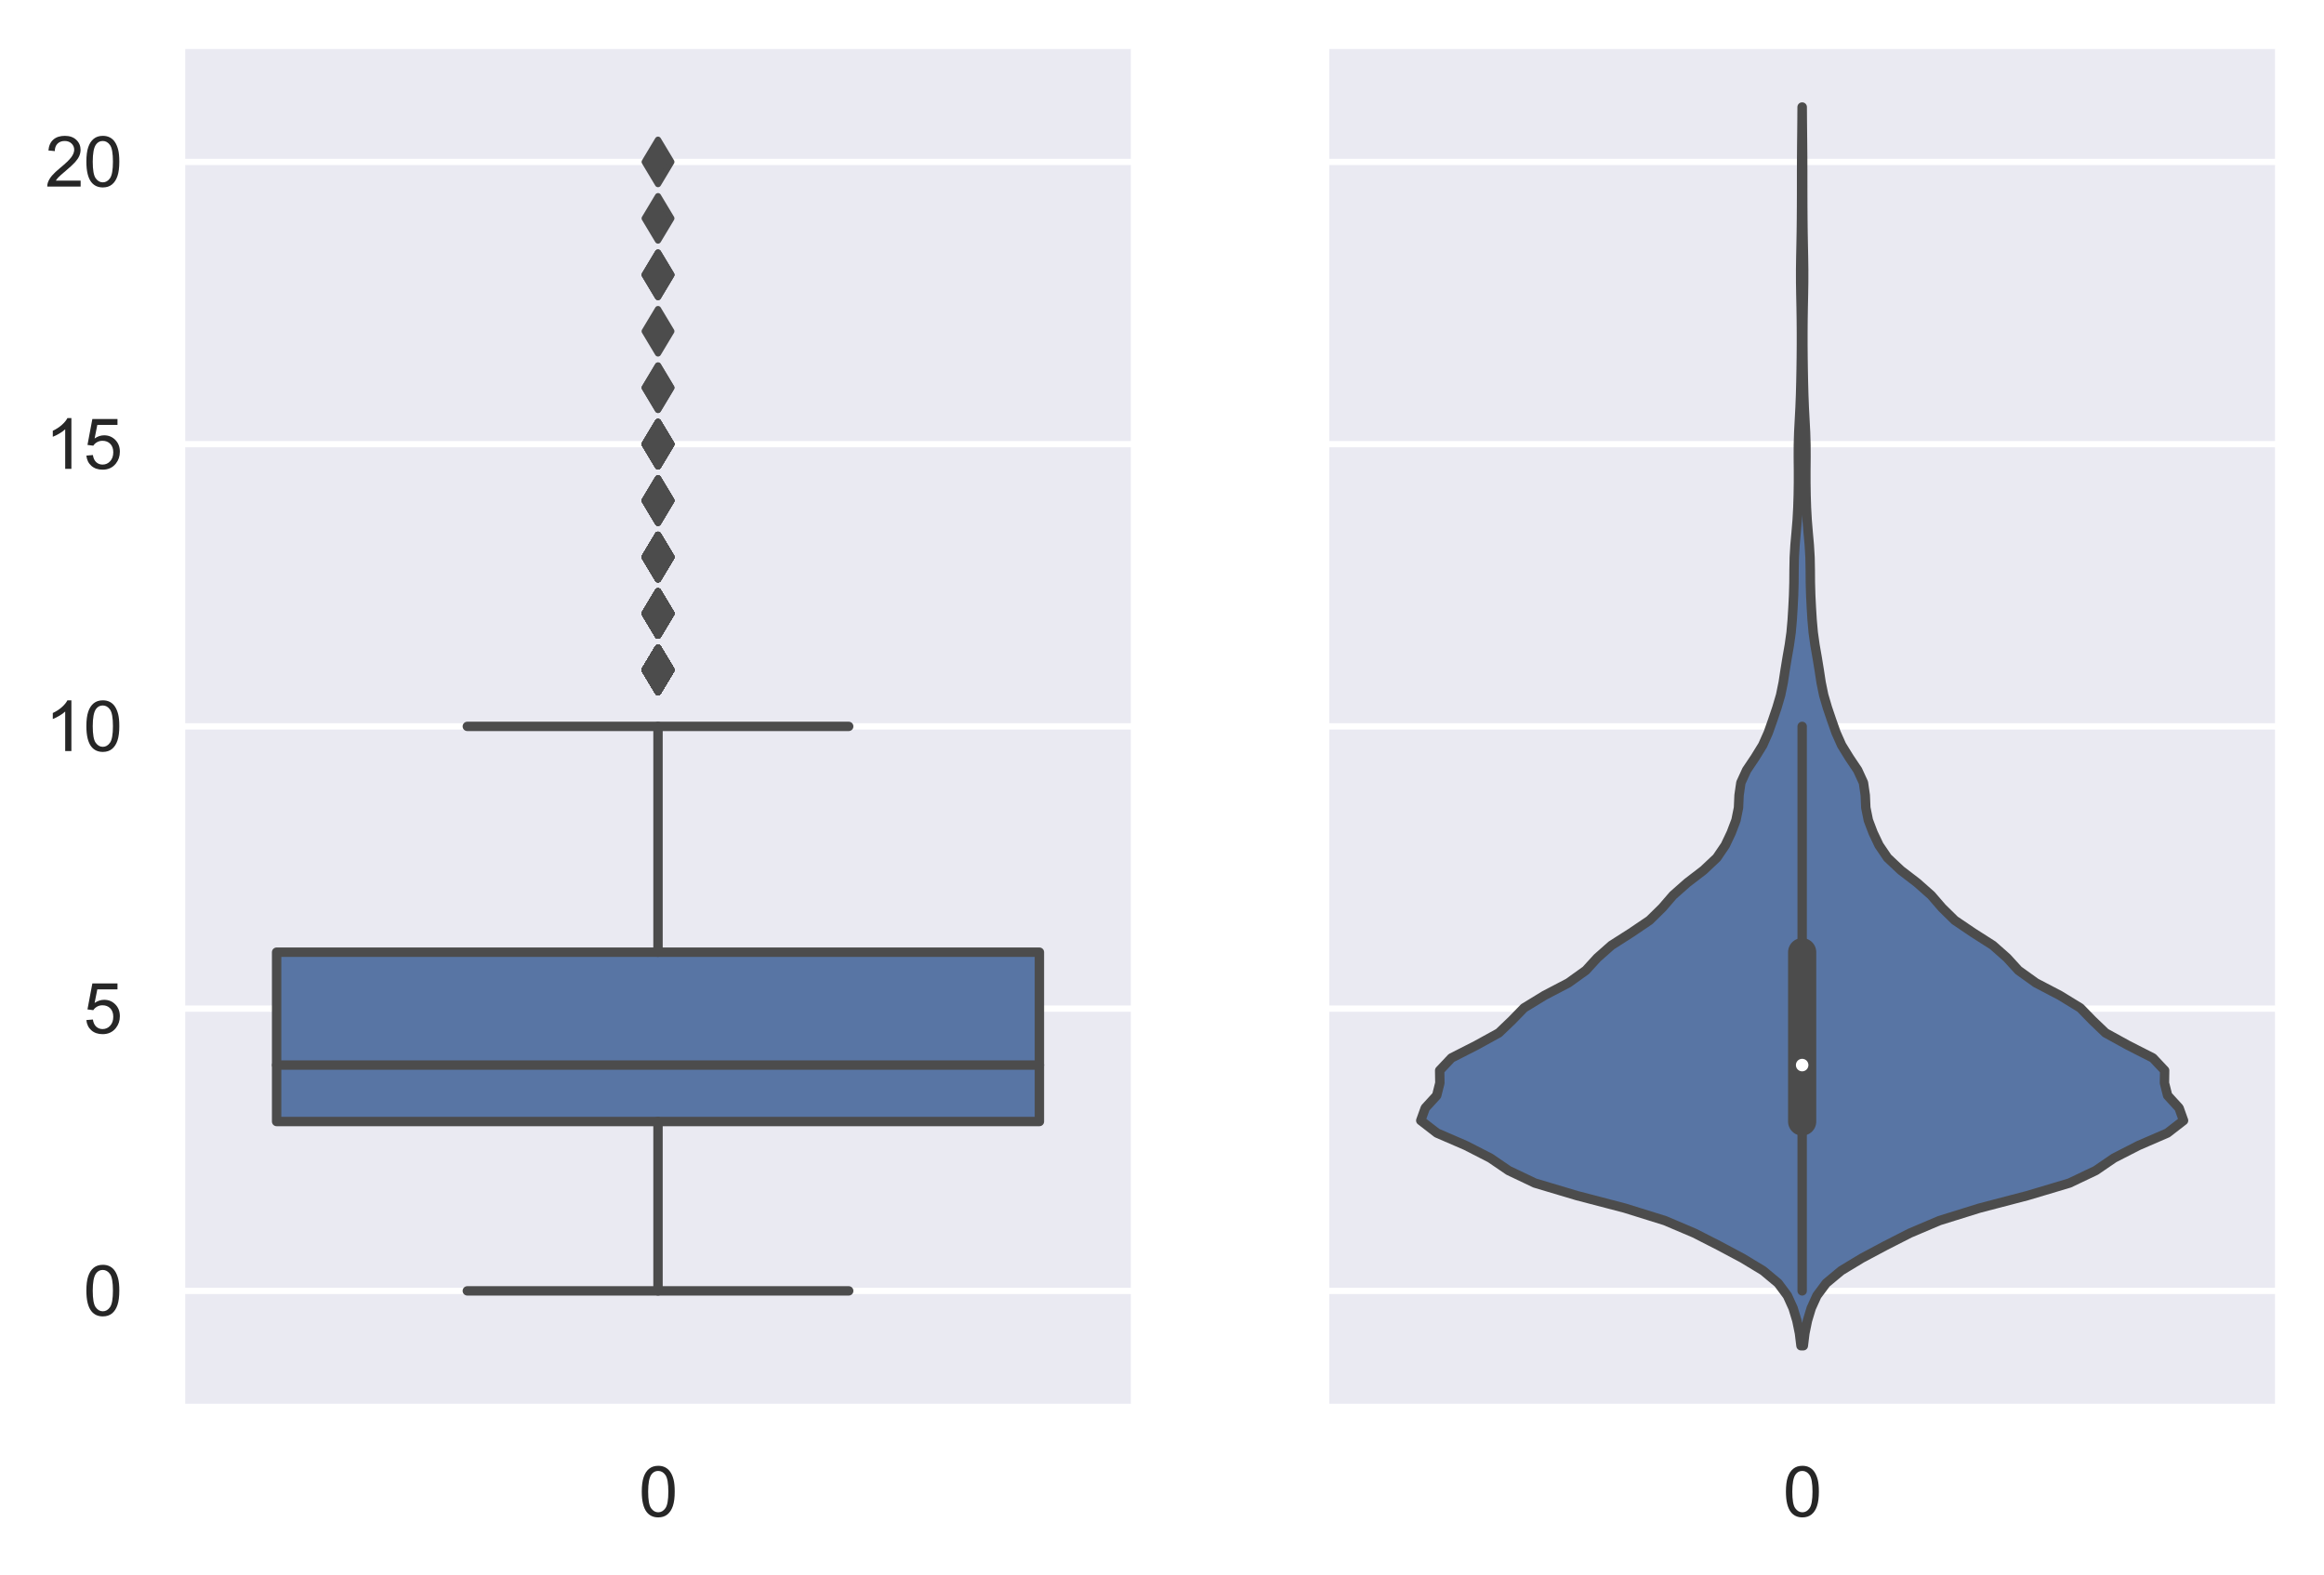<?xml version="1.0" encoding="utf-8" standalone="no"?>
<!DOCTYPE svg PUBLIC "-//W3C//DTD SVG 1.1//EN"
  "http://www.w3.org/Graphics/SVG/1.1/DTD/svg11.dtd">
<svg xmlns:xlink="http://www.w3.org/1999/xlink" width="370.934pt" height="251.4pt" viewBox="0 0 370.934 251.4" xmlns="http://www.w3.org/2000/svg" version="1.1">
 <defs>
  <style type="text/css">*{stroke-linejoin: round; stroke-linecap: butt}</style>
 </defs>
 <g id="figure_1">
  <g id="patch_1">
   <path d="M 0 251.4 
L 370.934 251.4 
L 370.934 0 
L 0 0 
z
" style="fill: #ffffff"/>
  </g>
  <g id="axes_1">
   <g id="patch_2">
    <path d="M 28.934 224.64 
L 181.116 224.64 
L 181.116 7.2 
L 28.934 7.2 
z
" style="fill: #eaeaf2"/>
   </g>
   <g id="matplotlib.axis_1">
    <g id="xtick_1">
     <g id="text_1">
      <!-- 0 -->
      <g style="fill: #262626" transform="translate(101.966 242.014)scale(0.11 -0.11)">
       <defs>
        <path id="ArialMT-30" d="M 266 2259 
Q 266 3072 433 3567 
Q 600 4063 929 4331 
Q 1259 4600 1759 4600 
Q 2128 4600 2406 4451 
Q 2684 4303 2865 4023 
Q 3047 3744 3150 3342 
Q 3253 2941 3253 2259 
Q 3253 1453 3087 958 
Q 2922 463 2592 192 
Q 2263 -78 1759 -78 
Q 1097 -78 719 397 
Q 266 969 266 2259 
z
M 844 2259 
Q 844 1131 1108 757 
Q 1372 384 1759 384 
Q 2147 384 2411 759 
Q 2675 1134 2675 2259 
Q 2675 3391 2411 3762 
Q 2147 4134 1753 4134 
Q 1366 4134 1134 3806 
Q 844 3388 844 2259 
z
" transform="scale(0.016)"/>
       </defs>
       <use xlink:href="#ArialMT-30"/>
      </g>
     </g>
    </g>
   </g>
   <g id="matplotlib.axis_2">
    <g id="ytick_1">
     <g id="line2d_1">
      <path d="M 28.934 206.002 
L 181.116 206.002 
" clip-path="url(#p7d4205e18d)" style="fill: none; stroke: #ffffff; stroke-linecap: round"/>
     </g>
     <g id="text_2">
      <!-- 0 -->
      <g style="fill: #262626" transform="translate(13.317 209.938)scale(0.11 -0.11)">
       <use xlink:href="#ArialMT-30"/>
      </g>
     </g>
    </g>
    <g id="ytick_2">
     <g id="line2d_2">
      <path d="M 28.934 160.961 
L 181.116 160.961 
" clip-path="url(#p7d4205e18d)" style="fill: none; stroke: #ffffff; stroke-linecap: round"/>
     </g>
     <g id="text_3">
      <!-- 5 -->
      <g style="fill: #262626" transform="translate(13.317 164.898)scale(0.11 -0.11)">
       <defs>
        <path id="ArialMT-35" d="M 266 1200 
L 856 1250 
Q 922 819 1161 601 
Q 1400 384 1738 384 
Q 2144 384 2425 690 
Q 2706 997 2706 1503 
Q 2706 1984 2436 2262 
Q 2166 2541 1728 2541 
Q 1456 2541 1237 2417 
Q 1019 2294 894 2097 
L 366 2166 
L 809 4519 
L 3088 4519 
L 3088 3981 
L 1259 3981 
L 1013 2750 
Q 1425 3038 1878 3038 
Q 2478 3038 2890 2622 
Q 3303 2206 3303 1553 
Q 3303 931 2941 478 
Q 2500 -78 1738 -78 
Q 1113 -78 717 272 
Q 322 622 266 1200 
z
" transform="scale(0.016)"/>
       </defs>
       <use xlink:href="#ArialMT-35"/>
      </g>
     </g>
    </g>
    <g id="ytick_3">
     <g id="line2d_3">
      <path d="M 28.934 115.92 
L 181.116 115.92 
" clip-path="url(#p7d4205e18d)" style="fill: none; stroke: #ffffff; stroke-linecap: round"/>
     </g>
     <g id="text_4">
      <!-- 10 -->
      <g style="fill: #262626" transform="translate(7.2 119.857)scale(0.11 -0.11)">
       <defs>
        <path id="ArialMT-31" d="M 2384 0 
L 1822 0 
L 1822 3584 
Q 1619 3391 1289 3197 
Q 959 3003 697 2906 
L 697 3450 
Q 1169 3672 1522 3987 
Q 1875 4303 2022 4600 
L 2384 4600 
L 2384 0 
z
" transform="scale(0.016)"/>
       </defs>
       <use xlink:href="#ArialMT-31"/>
       <use xlink:href="#ArialMT-30" x="55.615"/>
      </g>
     </g>
    </g>
    <g id="ytick_4">
     <g id="line2d_4">
      <path d="M 28.934 70.879 
L 181.116 70.879 
" clip-path="url(#p7d4205e18d)" style="fill: none; stroke: #ffffff; stroke-linecap: round"/>
     </g>
     <g id="text_5">
      <!-- 15 -->
      <g style="fill: #262626" transform="translate(7.2 74.816)scale(0.11 -0.11)">
       <use xlink:href="#ArialMT-31"/>
       <use xlink:href="#ArialMT-35" x="55.615"/>
      </g>
     </g>
    </g>
    <g id="ytick_5">
     <g id="line2d_5">
      <path d="M 28.934 25.838 
L 181.116 25.838 
" clip-path="url(#p7d4205e18d)" style="fill: none; stroke: #ffffff; stroke-linecap: round"/>
     </g>
     <g id="text_6">
      <!-- 20 -->
      <g style="fill: #262626" transform="translate(7.2 29.775)scale(0.11 -0.11)">
       <defs>
        <path id="ArialMT-32" d="M 3222 541 
L 3222 0 
L 194 0 
Q 188 203 259 391 
Q 375 700 629 1000 
Q 884 1300 1366 1694 
Q 2113 2306 2375 2664 
Q 2638 3022 2638 3341 
Q 2638 3675 2398 3904 
Q 2159 4134 1775 4134 
Q 1369 4134 1125 3890 
Q 881 3647 878 3216 
L 300 3275 
Q 359 3922 746 4261 
Q 1134 4600 1788 4600 
Q 2447 4600 2831 4234 
Q 3216 3869 3216 3328 
Q 3216 3053 3103 2787 
Q 2991 2522 2730 2228 
Q 2469 1934 1863 1422 
Q 1356 997 1212 845 
Q 1069 694 975 541 
L 3222 541 
z
" transform="scale(0.016)"/>
       </defs>
       <use xlink:href="#ArialMT-32"/>
       <use xlink:href="#ArialMT-30" x="55.615"/>
      </g>
     </g>
    </g>
   </g>
   <g id="patch_3">
    <path d="M 44.152 178.977 
L 165.898 178.977 
L 165.898 151.953 
L 44.152 151.953 
L 44.152 178.977 
z
" clip-path="url(#p7d4205e18d)" style="fill: #5875a4; stroke: #4c4c4c; stroke-width: 1.5; stroke-linejoin: miter"/>
   </g>
   <g id="line2d_6">
    <path d="M 105.025 178.977 
L 105.025 206.002 
" clip-path="url(#p7d4205e18d)" style="fill: none; stroke: #4c4c4c; stroke-width: 1.5; stroke-linecap: round"/>
   </g>
   <g id="line2d_7">
    <path d="M 105.025 151.953 
L 105.025 115.92 
" clip-path="url(#p7d4205e18d)" style="fill: none; stroke: #4c4c4c; stroke-width: 1.5; stroke-linecap: round"/>
   </g>
   <g id="line2d_8">
    <path d="M 74.589 206.002 
L 135.461 206.002 
" clip-path="url(#p7d4205e18d)" style="fill: none; stroke: #4c4c4c; stroke-width: 1.5; stroke-linecap: round"/>
   </g>
   <g id="line2d_9">
    <path d="M 74.589 115.92 
L 135.461 115.92 
" clip-path="url(#p7d4205e18d)" style="fill: none; stroke: #4c4c4c; stroke-width: 1.5; stroke-linecap: round"/>
   </g>
   <g id="line2d_10">
    <defs>
     <path id="mf861f76f09" d="M -0 3.536 
L 2.121 0 
L -0 -3.536 
L -2.121 -0 
z
" style="stroke: #4c4c4c; stroke-linejoin: miter"/>
    </defs>
    <g clip-path="url(#p7d4205e18d)">
     <use xlink:href="#mf861f76f09" x="105.025" y="34.847" style="fill: #4c4c4c; stroke: #4c4c4c; stroke-linejoin: miter"/>
     <use xlink:href="#mf861f76f09" x="105.025" y="70.879" style="fill: #4c4c4c; stroke: #4c4c4c; stroke-linejoin: miter"/>
     <use xlink:href="#mf861f76f09" x="105.025" y="106.912" style="fill: #4c4c4c; stroke: #4c4c4c; stroke-linejoin: miter"/>
     <use xlink:href="#mf861f76f09" x="105.025" y="97.904" style="fill: #4c4c4c; stroke: #4c4c4c; stroke-linejoin: miter"/>
     <use xlink:href="#mf861f76f09" x="105.025" y="88.896" style="fill: #4c4c4c; stroke: #4c4c4c; stroke-linejoin: miter"/>
     <use xlink:href="#mf861f76f09" x="105.025" y="106.912" style="fill: #4c4c4c; stroke: #4c4c4c; stroke-linejoin: miter"/>
     <use xlink:href="#mf861f76f09" x="105.025" y="97.904" style="fill: #4c4c4c; stroke: #4c4c4c; stroke-linejoin: miter"/>
     <use xlink:href="#mf861f76f09" x="105.025" y="106.912" style="fill: #4c4c4c; stroke: #4c4c4c; stroke-linejoin: miter"/>
     <use xlink:href="#mf861f76f09" x="105.025" y="88.896" style="fill: #4c4c4c; stroke: #4c4c4c; stroke-linejoin: miter"/>
     <use xlink:href="#mf861f76f09" x="105.025" y="97.904" style="fill: #4c4c4c; stroke: #4c4c4c; stroke-linejoin: miter"/>
     <use xlink:href="#mf861f76f09" x="105.025" y="106.912" style="fill: #4c4c4c; stroke: #4c4c4c; stroke-linejoin: miter"/>
     <use xlink:href="#mf861f76f09" x="105.025" y="106.912" style="fill: #4c4c4c; stroke: #4c4c4c; stroke-linejoin: miter"/>
     <use xlink:href="#mf861f76f09" x="105.025" y="43.855" style="fill: #4c4c4c; stroke: #4c4c4c; stroke-linejoin: miter"/>
     <use xlink:href="#mf861f76f09" x="105.025" y="106.912" style="fill: #4c4c4c; stroke: #4c4c4c; stroke-linejoin: miter"/>
     <use xlink:href="#mf861f76f09" x="105.025" y="97.904" style="fill: #4c4c4c; stroke: #4c4c4c; stroke-linejoin: miter"/>
     <use xlink:href="#mf861f76f09" x="105.025" y="88.896" style="fill: #4c4c4c; stroke: #4c4c4c; stroke-linejoin: miter"/>
     <use xlink:href="#mf861f76f09" x="105.025" y="97.904" style="fill: #4c4c4c; stroke: #4c4c4c; stroke-linejoin: miter"/>
     <use xlink:href="#mf861f76f09" x="105.025" y="97.904" style="fill: #4c4c4c; stroke: #4c4c4c; stroke-linejoin: miter"/>
     <use xlink:href="#mf861f76f09" x="105.025" y="106.912" style="fill: #4c4c4c; stroke: #4c4c4c; stroke-linejoin: miter"/>
     <use xlink:href="#mf861f76f09" x="105.025" y="70.879" style="fill: #4c4c4c; stroke: #4c4c4c; stroke-linejoin: miter"/>
     <use xlink:href="#mf861f76f09" x="105.025" y="88.896" style="fill: #4c4c4c; stroke: #4c4c4c; stroke-linejoin: miter"/>
     <use xlink:href="#mf861f76f09" x="105.025" y="70.879" style="fill: #4c4c4c; stroke: #4c4c4c; stroke-linejoin: miter"/>
     <use xlink:href="#mf861f76f09" x="105.025" y="106.912" style="fill: #4c4c4c; stroke: #4c4c4c; stroke-linejoin: miter"/>
     <use xlink:href="#mf861f76f09" x="105.025" y="106.912" style="fill: #4c4c4c; stroke: #4c4c4c; stroke-linejoin: miter"/>
     <use xlink:href="#mf861f76f09" x="105.025" y="79.887" style="fill: #4c4c4c; stroke: #4c4c4c; stroke-linejoin: miter"/>
     <use xlink:href="#mf861f76f09" x="105.025" y="88.896" style="fill: #4c4c4c; stroke: #4c4c4c; stroke-linejoin: miter"/>
     <use xlink:href="#mf861f76f09" x="105.025" y="106.912" style="fill: #4c4c4c; stroke: #4c4c4c; stroke-linejoin: miter"/>
     <use xlink:href="#mf861f76f09" x="105.025" y="88.896" style="fill: #4c4c4c; stroke: #4c4c4c; stroke-linejoin: miter"/>
     <use xlink:href="#mf861f76f09" x="105.025" y="88.896" style="fill: #4c4c4c; stroke: #4c4c4c; stroke-linejoin: miter"/>
     <use xlink:href="#mf861f76f09" x="105.025" y="97.904" style="fill: #4c4c4c; stroke: #4c4c4c; stroke-linejoin: miter"/>
     <use xlink:href="#mf861f76f09" x="105.025" y="106.912" style="fill: #4c4c4c; stroke: #4c4c4c; stroke-linejoin: miter"/>
     <use xlink:href="#mf861f76f09" x="105.025" y="79.887" style="fill: #4c4c4c; stroke: #4c4c4c; stroke-linejoin: miter"/>
     <use xlink:href="#mf861f76f09" x="105.025" y="70.879" style="fill: #4c4c4c; stroke: #4c4c4c; stroke-linejoin: miter"/>
     <use xlink:href="#mf861f76f09" x="105.025" y="43.855" style="fill: #4c4c4c; stroke: #4c4c4c; stroke-linejoin: miter"/>
     <use xlink:href="#mf861f76f09" x="105.025" y="97.904" style="fill: #4c4c4c; stroke: #4c4c4c; stroke-linejoin: miter"/>
     <use xlink:href="#mf861f76f09" x="105.025" y="88.896" style="fill: #4c4c4c; stroke: #4c4c4c; stroke-linejoin: miter"/>
     <use xlink:href="#mf861f76f09" x="105.025" y="106.912" style="fill: #4c4c4c; stroke: #4c4c4c; stroke-linejoin: miter"/>
     <use xlink:href="#mf861f76f09" x="105.025" y="79.887" style="fill: #4c4c4c; stroke: #4c4c4c; stroke-linejoin: miter"/>
     <use xlink:href="#mf861f76f09" x="105.025" y="106.912" style="fill: #4c4c4c; stroke: #4c4c4c; stroke-linejoin: miter"/>
     <use xlink:href="#mf861f76f09" x="105.025" y="97.904" style="fill: #4c4c4c; stroke: #4c4c4c; stroke-linejoin: miter"/>
     <use xlink:href="#mf861f76f09" x="105.025" y="79.887" style="fill: #4c4c4c; stroke: #4c4c4c; stroke-linejoin: miter"/>
     <use xlink:href="#mf861f76f09" x="105.025" y="70.879" style="fill: #4c4c4c; stroke: #4c4c4c; stroke-linejoin: miter"/>
     <use xlink:href="#mf861f76f09" x="105.025" y="97.904" style="fill: #4c4c4c; stroke: #4c4c4c; stroke-linejoin: miter"/>
     <use xlink:href="#mf861f76f09" x="105.025" y="106.912" style="fill: #4c4c4c; stroke: #4c4c4c; stroke-linejoin: miter"/>
     <use xlink:href="#mf861f76f09" x="105.025" y="61.871" style="fill: #4c4c4c; stroke: #4c4c4c; stroke-linejoin: miter"/>
     <use xlink:href="#mf861f76f09" x="105.025" y="106.912" style="fill: #4c4c4c; stroke: #4c4c4c; stroke-linejoin: miter"/>
     <use xlink:href="#mf861f76f09" x="105.025" y="106.912" style="fill: #4c4c4c; stroke: #4c4c4c; stroke-linejoin: miter"/>
     <use xlink:href="#mf861f76f09" x="105.025" y="106.912" style="fill: #4c4c4c; stroke: #4c4c4c; stroke-linejoin: miter"/>
     <use xlink:href="#mf861f76f09" x="105.025" y="106.912" style="fill: #4c4c4c; stroke: #4c4c4c; stroke-linejoin: miter"/>
     <use xlink:href="#mf861f76f09" x="105.025" y="70.879" style="fill: #4c4c4c; stroke: #4c4c4c; stroke-linejoin: miter"/>
     <use xlink:href="#mf861f76f09" x="105.025" y="106.912" style="fill: #4c4c4c; stroke: #4c4c4c; stroke-linejoin: miter"/>
     <use xlink:href="#mf861f76f09" x="105.025" y="79.887" style="fill: #4c4c4c; stroke: #4c4c4c; stroke-linejoin: miter"/>
     <use xlink:href="#mf861f76f09" x="105.025" y="106.912" style="fill: #4c4c4c; stroke: #4c4c4c; stroke-linejoin: miter"/>
     <use xlink:href="#mf861f76f09" x="105.025" y="106.912" style="fill: #4c4c4c; stroke: #4c4c4c; stroke-linejoin: miter"/>
     <use xlink:href="#mf861f76f09" x="105.025" y="97.904" style="fill: #4c4c4c; stroke: #4c4c4c; stroke-linejoin: miter"/>
     <use xlink:href="#mf861f76f09" x="105.025" y="88.896" style="fill: #4c4c4c; stroke: #4c4c4c; stroke-linejoin: miter"/>
     <use xlink:href="#mf861f76f09" x="105.025" y="106.912" style="fill: #4c4c4c; stroke: #4c4c4c; stroke-linejoin: miter"/>
     <use xlink:href="#mf861f76f09" x="105.025" y="106.912" style="fill: #4c4c4c; stroke: #4c4c4c; stroke-linejoin: miter"/>
     <use xlink:href="#mf861f76f09" x="105.025" y="61.871" style="fill: #4c4c4c; stroke: #4c4c4c; stroke-linejoin: miter"/>
     <use xlink:href="#mf861f76f09" x="105.025" y="88.896" style="fill: #4c4c4c; stroke: #4c4c4c; stroke-linejoin: miter"/>
     <use xlink:href="#mf861f76f09" x="105.025" y="106.912" style="fill: #4c4c4c; stroke: #4c4c4c; stroke-linejoin: miter"/>
     <use xlink:href="#mf861f76f09" x="105.025" y="88.896" style="fill: #4c4c4c; stroke: #4c4c4c; stroke-linejoin: miter"/>
     <use xlink:href="#mf861f76f09" x="105.025" y="106.912" style="fill: #4c4c4c; stroke: #4c4c4c; stroke-linejoin: miter"/>
     <use xlink:href="#mf861f76f09" x="105.025" y="70.879" style="fill: #4c4c4c; stroke: #4c4c4c; stroke-linejoin: miter"/>
     <use xlink:href="#mf861f76f09" x="105.025" y="106.912" style="fill: #4c4c4c; stroke: #4c4c4c; stroke-linejoin: miter"/>
     <use xlink:href="#mf861f76f09" x="105.025" y="97.904" style="fill: #4c4c4c; stroke: #4c4c4c; stroke-linejoin: miter"/>
     <use xlink:href="#mf861f76f09" x="105.025" y="88.896" style="fill: #4c4c4c; stroke: #4c4c4c; stroke-linejoin: miter"/>
     <use xlink:href="#mf861f76f09" x="105.025" y="43.855" style="fill: #4c4c4c; stroke: #4c4c4c; stroke-linejoin: miter"/>
     <use xlink:href="#mf861f76f09" x="105.025" y="97.904" style="fill: #4c4c4c; stroke: #4c4c4c; stroke-linejoin: miter"/>
     <use xlink:href="#mf861f76f09" x="105.025" y="97.904" style="fill: #4c4c4c; stroke: #4c4c4c; stroke-linejoin: miter"/>
     <use xlink:href="#mf861f76f09" x="105.025" y="97.904" style="fill: #4c4c4c; stroke: #4c4c4c; stroke-linejoin: miter"/>
     <use xlink:href="#mf861f76f09" x="105.025" y="106.912" style="fill: #4c4c4c; stroke: #4c4c4c; stroke-linejoin: miter"/>
     <use xlink:href="#mf861f76f09" x="105.025" y="88.896" style="fill: #4c4c4c; stroke: #4c4c4c; stroke-linejoin: miter"/>
     <use xlink:href="#mf861f76f09" x="105.025" y="106.912" style="fill: #4c4c4c; stroke: #4c4c4c; stroke-linejoin: miter"/>
     <use xlink:href="#mf861f76f09" x="105.025" y="88.896" style="fill: #4c4c4c; stroke: #4c4c4c; stroke-linejoin: miter"/>
     <use xlink:href="#mf861f76f09" x="105.025" y="79.887" style="fill: #4c4c4c; stroke: #4c4c4c; stroke-linejoin: miter"/>
     <use xlink:href="#mf861f76f09" x="105.025" y="25.838" style="fill: #4c4c4c; stroke: #4c4c4c; stroke-linejoin: miter"/>
     <use xlink:href="#mf861f76f09" x="105.025" y="52.863" style="fill: #4c4c4c; stroke: #4c4c4c; stroke-linejoin: miter"/>
    </g>
   </g>
   <g id="line2d_11">
    <path d="M 44.152 169.969 
L 165.898 169.969 
" clip-path="url(#p7d4205e18d)" style="fill: none; stroke: #4c4c4c; stroke-width: 1.5; stroke-linecap: round"/>
   </g>
   <g id="patch_4">
    <path d="M 28.934 224.64 
L 28.934 7.2 
" style="fill: none; stroke: #ffffff; stroke-width: 1.25; stroke-linejoin: miter; stroke-linecap: square"/>
   </g>
   <g id="patch_5">
    <path d="M 181.116 224.64 
L 181.116 7.2 
" style="fill: none; stroke: #ffffff; stroke-width: 1.25; stroke-linejoin: miter; stroke-linecap: square"/>
   </g>
   <g id="patch_6">
    <path d="M 28.934 224.64 
L 181.116 224.64 
" style="fill: none; stroke: #ffffff; stroke-width: 1.25; stroke-linejoin: miter; stroke-linecap: square"/>
   </g>
   <g id="patch_7">
    <path d="M 28.934 7.2 
L 181.116 7.2 
" style="fill: none; stroke: #ffffff; stroke-width: 1.25; stroke-linejoin: miter; stroke-linecap: square"/>
   </g>
  </g>
  <g id="axes_2">
   <g id="patch_8">
    <path d="M 211.552 224.64 
L 363.734 224.64 
L 363.734 7.2 
L 211.552 7.2 
z
" style="fill: #eaeaf2"/>
   </g>
   <g id="matplotlib.axis_3">
    <g id="xtick_2">
     <g id="text_7">
      <!-- 0 -->
      <g style="fill: #262626" transform="translate(284.585 242.014)scale(0.11 -0.11)">
       <use xlink:href="#ArialMT-30"/>
      </g>
     </g>
    </g>
   </g>
   <g id="matplotlib.axis_4">
    <g id="ytick_6">
     <g id="line2d_12">
      <path d="M 211.552 206.002 
L 363.734 206.002 
" clip-path="url(#pddbc26767d)" style="fill: none; stroke: #ffffff; stroke-linecap: round"/>
     </g>
    </g>
    <g id="ytick_7">
     <g id="line2d_13">
      <path d="M 211.552 160.961 
L 363.734 160.961 
" clip-path="url(#pddbc26767d)" style="fill: none; stroke: #ffffff; stroke-linecap: round"/>
     </g>
    </g>
    <g id="ytick_8">
     <g id="line2d_14">
      <path d="M 211.552 115.92 
L 363.734 115.92 
" clip-path="url(#pddbc26767d)" style="fill: none; stroke: #ffffff; stroke-linecap: round"/>
     </g>
    </g>
    <g id="ytick_9">
     <g id="line2d_15">
      <path d="M 211.552 70.879 
L 363.734 70.879 
" clip-path="url(#pddbc26767d)" style="fill: none; stroke: #ffffff; stroke-linecap: round"/>
     </g>
    </g>
    <g id="ytick_10">
     <g id="line2d_16">
      <path d="M 211.552 25.838 
L 363.734 25.838 
" clip-path="url(#pddbc26767d)" style="fill: none; stroke: #ffffff; stroke-linecap: round"/>
     </g>
    </g>
   </g>
   <g id="PolyCollection_1">
    <defs>
     <path id="m663e95f4ab" d="M 287.831 -36.643 
L 287.455 -36.643 
L 287.21 -38.64 
L 286.801 -40.637 
L 286.198 -42.634 
L 285.293 -44.63 
L 283.805 -46.627 
L 281.408 -48.624 
L 278.106 -50.62 
L 274.357 -52.617 
L 270.443 -54.614 
L 265.743 -56.61 
L 259.328 -58.607 
L 251.679 -60.604 
L 244.99 -62.601 
L 240.793 -64.597 
L 237.868 -66.594 
L 233.967 -68.591 
L 229.351 -70.587 
L 226.77 -72.584 
L 227.486 -74.581 
L 229.313 -76.577 
L 229.817 -78.574 
L 229.786 -80.571 
L 231.666 -82.567 
L 235.592 -84.564 
L 239.224 -86.561 
L 241.311 -88.558 
L 243.252 -90.554 
L 246.518 -92.551 
L 250.339 -94.548 
L 253.121 -96.544 
L 254.944 -98.541 
L 257.204 -100.538 
L 260.33 -102.534 
L 263.282 -104.531 
L 265.316 -106.528 
L 267.038 -108.524 
L 269.297 -110.521 
L 271.899 -112.518 
L 274.02 -114.515 
L 275.375 -116.511 
L 276.323 -118.508 
L 277.08 -120.505 
L 277.483 -122.501 
L 277.572 -124.498 
L 277.863 -126.495 
L 278.778 -128.491 
L 280.118 -130.488 
L 281.35 -132.485 
L 282.237 -134.481 
L 282.942 -136.478 
L 283.619 -138.475 
L 284.206 -140.472 
L 284.615 -142.468 
L 284.92 -144.465 
L 285.247 -146.462 
L 285.596 -148.458 
L 285.876 -150.455 
L 286.053 -152.452 
L 286.177 -154.448 
L 286.277 -156.445 
L 286.333 -158.442 
L 286.348 -160.439 
L 286.386 -162.435 
L 286.505 -164.432 
L 286.683 -166.429 
L 286.848 -168.425 
L 286.957 -170.422 
L 287.02 -172.419 
L 287.051 -174.415 
L 287.05 -176.412 
L 287.031 -178.409 
L 287.037 -180.405 
L 287.098 -182.402 
L 287.202 -184.399 
L 287.307 -186.396 
L 287.386 -188.392 
L 287.439 -190.389 
L 287.478 -192.386 
L 287.507 -194.382 
L 287.522 -196.379 
L 287.522 -198.376 
L 287.507 -200.372 
L 287.476 -202.369 
L 287.435 -204.366 
L 287.403 -206.362 
L 287.4 -208.359 
L 287.428 -210.356 
L 287.469 -212.353 
L 287.505 -214.349 
L 287.529 -216.346 
L 287.543 -218.343 
L 287.551 -220.339 
L 287.553 -222.336 
L 287.554 -224.333 
L 287.562 -226.329 
L 287.579 -228.326 
L 287.601 -230.323 
L 287.62 -232.32 
L 287.633 -234.316 
L 287.653 -234.316 
L 287.653 -234.316 
L 287.666 -232.32 
L 287.686 -230.323 
L 287.707 -228.326 
L 287.724 -226.329 
L 287.732 -224.333 
L 287.733 -222.336 
L 287.736 -220.339 
L 287.743 -218.343 
L 287.757 -216.346 
L 287.781 -214.349 
L 287.817 -212.353 
L 287.858 -210.356 
L 287.886 -208.359 
L 287.883 -206.362 
L 287.851 -204.366 
L 287.81 -202.369 
L 287.779 -200.372 
L 287.764 -198.376 
L 287.764 -196.379 
L 287.78 -194.382 
L 287.808 -192.386 
L 287.847 -190.389 
L 287.901 -188.392 
L 287.979 -186.396 
L 288.084 -184.399 
L 288.188 -182.402 
L 288.249 -180.405 
L 288.255 -178.409 
L 288.237 -176.412 
L 288.236 -174.415 
L 288.266 -172.419 
L 288.329 -170.422 
L 288.439 -168.425 
L 288.603 -166.429 
L 288.781 -164.432 
L 288.9 -162.435 
L 288.938 -160.439 
L 288.953 -158.442 
L 289.01 -156.445 
L 289.11 -154.448 
L 289.233 -152.452 
L 289.411 -150.455 
L 289.691 -148.458 
L 290.039 -146.462 
L 290.366 -144.465 
L 290.671 -142.468 
L 291.08 -140.472 
L 291.667 -138.475 
L 292.344 -136.478 
L 293.049 -134.481 
L 293.937 -132.485 
L 295.168 -130.488 
L 296.508 -128.491 
L 297.424 -126.495 
L 297.714 -124.498 
L 297.803 -122.501 
L 298.206 -120.505 
L 298.963 -118.508 
L 299.911 -116.511 
L 301.266 -114.515 
L 303.388 -112.518 
L 305.989 -110.521 
L 308.248 -108.524 
L 309.971 -106.528 
L 312.005 -104.531 
L 314.956 -102.534 
L 318.082 -100.538 
L 320.342 -98.541 
L 322.165 -96.544 
L 324.947 -94.548 
L 328.768 -92.551 
L 332.034 -90.554 
L 333.976 -88.558 
L 336.063 -86.561 
L 339.694 -84.564 
L 343.621 -82.567 
L 345.5 -80.571 
L 345.469 -78.574 
L 345.973 -76.577 
L 347.8 -74.581 
L 348.516 -72.584 
L 345.935 -70.587 
L 341.32 -68.591 
L 337.418 -66.594 
L 334.494 -64.597 
L 330.297 -62.601 
L 323.608 -60.604 
L 315.958 -58.607 
L 309.543 -56.61 
L 304.843 -54.614 
L 300.93 -52.617 
L 297.181 -50.62 
L 293.878 -48.624 
L 291.481 -46.627 
L 289.994 -44.63 
L 289.088 -42.634 
L 288.485 -40.637 
L 288.076 -38.64 
L 287.831 -36.643 
z
" style="stroke: #4c4c4c; stroke-width: 1.5"/>
    </defs>
    <g clip-path="url(#pddbc26767d)">
     <use xlink:href="#m663e95f4ab" x="0" y="251.4" style="fill: #5875a4; stroke: #4c4c4c; stroke-width: 1.5"/>
    </g>
   </g>
   <g id="line2d_17">
    <path d="M 287.643 206.002 
L 287.643 115.92 
" clip-path="url(#pddbc26767d)" style="fill: none; stroke: #4c4c4c; stroke-width: 1.5; stroke-linecap: round"/>
   </g>
   <g id="line2d_18">
    <path d="M 287.643 178.977 
L 287.643 151.953 
" clip-path="url(#pddbc26767d)" style="fill: none; stroke: #4c4c4c; stroke-width: 4.5; stroke-linecap: round"/>
   </g>
   <g id="patch_9">
    <path d="M 211.552 224.64 
L 211.552 7.2 
" style="fill: none; stroke: #ffffff; stroke-width: 1.25; stroke-linejoin: miter; stroke-linecap: square"/>
   </g>
   <g id="patch_10">
    <path d="M 363.734 224.64 
L 363.734 7.2 
" style="fill: none; stroke: #ffffff; stroke-width: 1.25; stroke-linejoin: miter; stroke-linecap: square"/>
   </g>
   <g id="patch_11">
    <path d="M 211.552 224.64 
L 363.734 224.64 
" style="fill: none; stroke: #ffffff; stroke-width: 1.25; stroke-linejoin: miter; stroke-linecap: square"/>
   </g>
   <g id="patch_12">
    <path d="M 211.552 7.2 
L 363.734 7.2 
" style="fill: none; stroke: #ffffff; stroke-width: 1.25; stroke-linejoin: miter; stroke-linecap: square"/>
   </g>
   <g id="PathCollection_1">
    <defs>
     <path id="m5587f75cd5" d="M 0 1.5 
C 0.398 1.5 0.779 1.342 1.061 1.061 
C 1.342 0.779 1.5 0.398 1.5 0 
C 1.5 -0.398 1.342 -0.779 1.061 -1.061 
C 0.779 -1.342 0.398 -1.5 0 -1.5 
C -0.398 -1.5 -0.779 -1.342 -1.061 -1.061 
C -1.342 -0.779 -1.5 -0.398 -1.5 0 
C -1.5 0.398 -1.342 0.779 -1.061 1.061 
C -0.779 1.342 -0.398 1.5 0 1.5 
z
" style="stroke: #4c4c4c"/>
    </defs>
    <g clip-path="url(#pddbc26767d)">
     <use xlink:href="#m5587f75cd5" x="287.643" y="169.969" style="fill: #ffffff; stroke: #4c4c4c"/>
    </g>
   </g>
  </g>
 </g>
 <defs>
  <clipPath id="p7d4205e18d">
   <rect x="28.934" y="7.2" width="152.182" height="217.44"/>
  </clipPath>
  <clipPath id="pddbc26767d">
   <rect x="211.552" y="7.2" width="152.182" height="217.44"/>
  </clipPath>
 </defs>
</svg>
